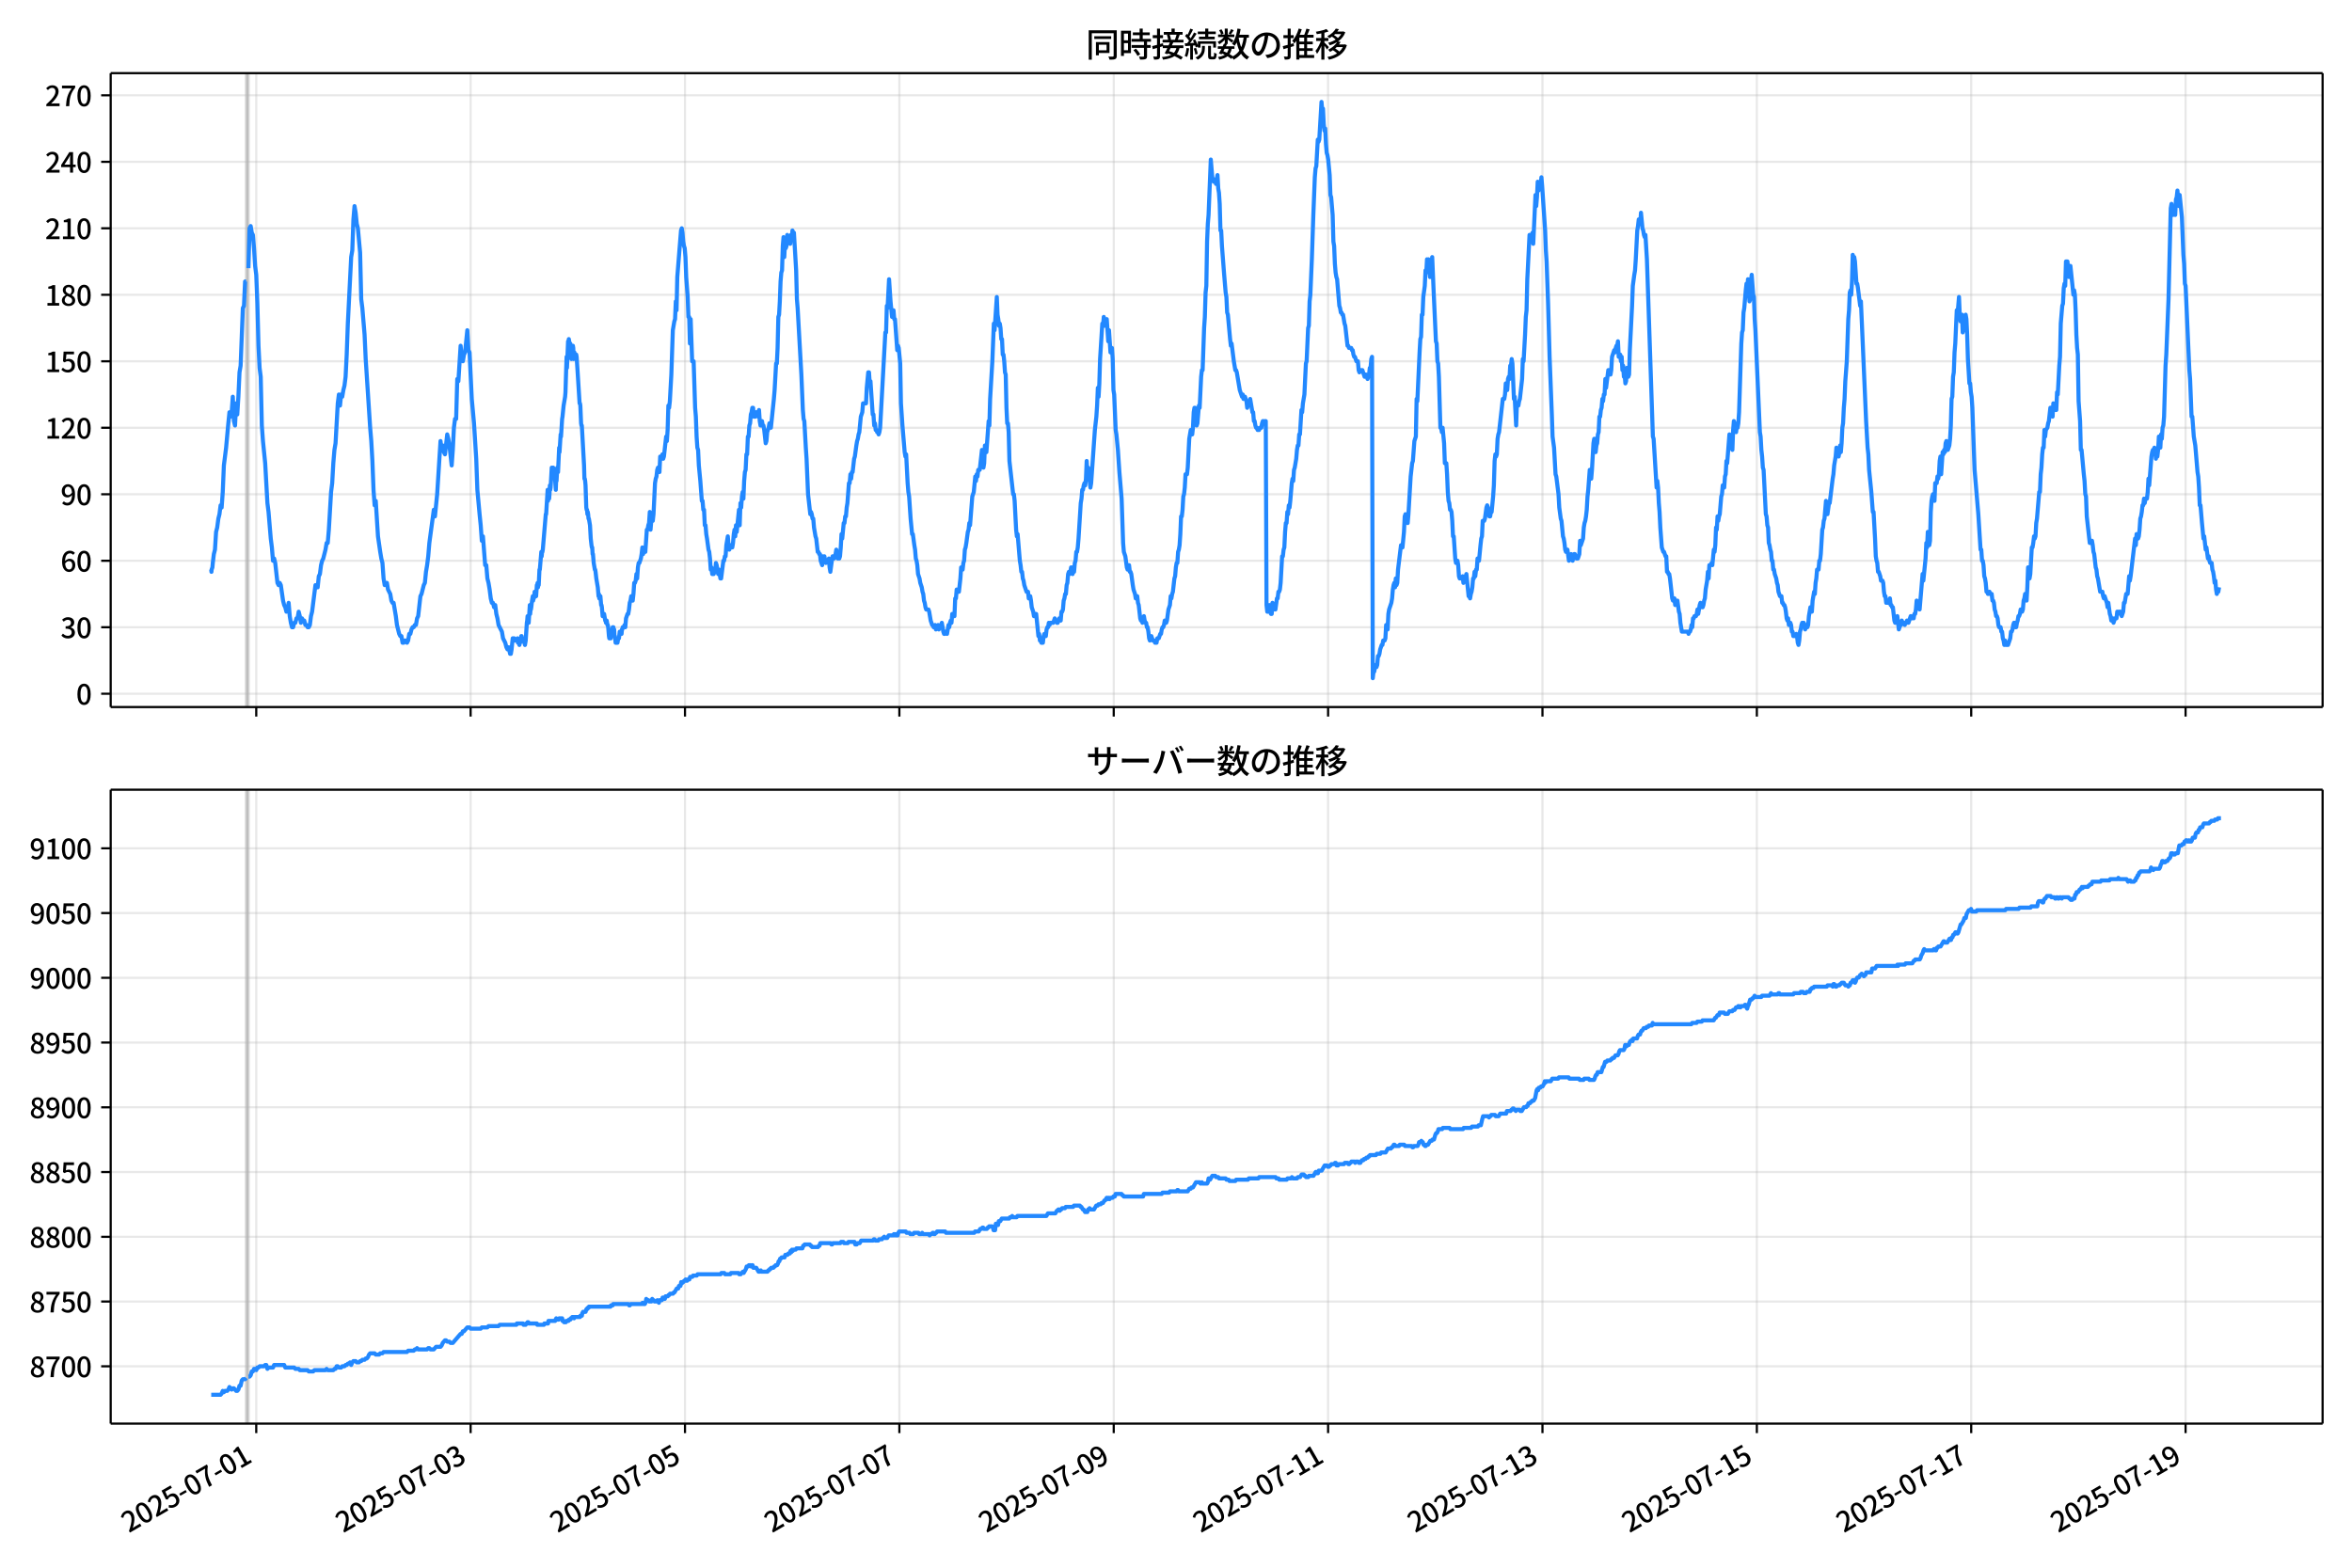 <!DOCTYPE svg  PUBLIC '-//W3C//DTD SVG 1.1//EN'  'http://www.w3.org/Graphics/SVG/1.1/DTD/svg11.dtd'>
<svg version="1.1" viewBox="0 0 864 576" xmlns="http://www.w3.org/2000/svg" xmlns:xlink="http://www.w3.org/1999/xlink">
 <defs>
  <style type="text/css">*{stroke-linejoin: round; stroke-linecap: butt}</style>
 </defs>
 <g id="aa">
  <g id="ab">
   <path d="m0 576h864v-576h-864z" fill="#fff"/>
  </g>
  <g id="ac">
   <g id="ad">
    <path d="m40.66 259.78h812.54v-232.9h-812.54z" fill="#fff"/>
   </g>
   <g id="ae">
    <path d="m90.441 259.78h.82v-232.9h-.82z" clip-path="url(#c)" fill="#808080" opacity=".3" stroke="#808080"/>
   </g>
   <g id="af">
    <g id="ag">
     <g id="ah">
      <path d="m94.132 259.78v-232.9" clip-path="url(#c)" fill="none" stroke="#b0b0b0" stroke-linecap="square" stroke-opacity=".3" stroke-width=".8"/>
     </g>
     <g id="ai">
      <defs>
       <path id="e" d="m0 0v3.5" stroke="#000" stroke-width=".8"/>
      </defs>
      <use x="94.132" y="259.778" stroke="#000000" stroke-width=".8" xlink:href="#e"/>
     </g>
    </g>
    <g id="aj">
     <g id="ak">
      <path d="m172.88 259.78v-232.9" clip-path="url(#c)" fill="none" stroke="#b0b0b0" stroke-linecap="square" stroke-opacity=".3" stroke-width=".8"/>
     </g>
     <g id="al">
      <use x="172.881" y="259.778" stroke="#000000" stroke-width=".8" xlink:href="#e"/>
     </g>
    </g>
    <g id="am">
     <g id="an">
      <path d="m251.63 259.78v-232.9" clip-path="url(#c)" fill="none" stroke="#b0b0b0" stroke-linecap="square" stroke-opacity=".3" stroke-width=".8"/>
     </g>
     <g id="ao">
      <use x="251.629" y="259.778" stroke="#000000" stroke-width=".8" xlink:href="#e"/>
     </g>
    </g>
    <g id="ap">
     <g id="aq">
      <path d="m330.38 259.78v-232.9" clip-path="url(#c)" fill="none" stroke="#b0b0b0" stroke-linecap="square" stroke-opacity=".3" stroke-width=".8"/>
     </g>
     <g id="ar">
      <use x="330.378" y="259.778" stroke="#000000" stroke-width=".8" xlink:href="#e"/>
     </g>
    </g>
    <g id="as">
     <g id="at">
      <path d="m409.13 259.78v-232.9" clip-path="url(#c)" fill="none" stroke="#b0b0b0" stroke-linecap="square" stroke-opacity=".3" stroke-width=".8"/>
     </g>
     <g id="au">
      <use x="409.126" y="259.778" stroke="#000000" stroke-width=".8" xlink:href="#e"/>
     </g>
    </g>
    <g id="av">
     <g id="aw">
      <path d="m487.87 259.78v-232.9" clip-path="url(#c)" fill="none" stroke="#b0b0b0" stroke-linecap="square" stroke-opacity=".3" stroke-width=".8"/>
     </g>
     <g id="ax">
      <use x="487.874" y="259.778" stroke="#000000" stroke-width=".8" xlink:href="#e"/>
     </g>
    </g>
    <g id="ay">
     <g id="az">
      <path d="m566.62 259.78v-232.9" clip-path="url(#c)" fill="none" stroke="#b0b0b0" stroke-linecap="square" stroke-opacity=".3" stroke-width=".8"/>
     </g>
     <g id="ba">
      <use x="566.623" y="259.778" stroke="#000000" stroke-width=".8" xlink:href="#e"/>
     </g>
    </g>
    <g id="bb">
     <g id="bc">
      <path d="m645.37 259.78v-232.9" clip-path="url(#c)" fill="none" stroke="#b0b0b0" stroke-linecap="square" stroke-opacity=".3" stroke-width=".8"/>
     </g>
     <g id="bd">
      <use x="645.371" y="259.778" stroke="#000000" stroke-width=".8" xlink:href="#e"/>
     </g>
    </g>
    <g id="be">
     <g id="bf">
      <path d="m724.12 259.78v-232.9" clip-path="url(#c)" fill="none" stroke="#b0b0b0" stroke-linecap="square" stroke-opacity=".3" stroke-width=".8"/>
     </g>
     <g id="bg">
      <use x="724.12" y="259.778" stroke="#000000" stroke-width=".8" xlink:href="#e"/>
     </g>
    </g>
    <g id="bh">
     <g id="bi">
      <path d="m802.87 259.78v-232.9" clip-path="url(#c)" fill="none" stroke="#b0b0b0" stroke-linecap="square" stroke-opacity=".3" stroke-width=".8"/>
     </g>
     <g id="bj">
      <use x="802.868" y="259.778" stroke="#000000" stroke-width=".8" xlink:href="#e"/>
     </g>
    </g>
   </g>
   <g id="bk">
    <g id="bl">
     <g id="bm">
      <path d="m40.66 254.89h812.54" clip-path="url(#c)" fill="none" stroke="#b0b0b0" stroke-linecap="square" stroke-opacity=".3" stroke-width=".8"/>
     </g>
     <g id="bn">
      <defs>
       <path id="g" d="m0 0h-3.5" stroke="#000" stroke-width=".8"/>
      </defs>
      <use x="40.66" y="254.892" stroke="#000000" stroke-width=".8" xlink:href="#g"/>
     </g>
     <g id="bo">
      <!-- 0 -->
      <g transform="translate(27.96 258.88) scale(.1 -.1)">
       <defs>
        <path id="a" transform="scale(.016)" d="m1830-90q-460 0-806 275-346 276-535 823-188 547-188 1366 0 820 188 1357 189 538 535 803 346 266 806 266 461 0 800-269 340-269 528-803 189-534 189-1354 0-819-189-1366-188-547-528-823-339-275-800-275zm0 589q237 0 422 185 186 186 288 599 103 413 103 1091 0 679-103 1082-102 403-288 582-185 180-422 180-236 0-422-180-186-179-292-582-105-403-105-1082 0-678 105-1091 106-413 292-599 186-185 422-185z"/>
       </defs>
       <use xlink:href="#a"/>
      </g>
     </g>
    </g>
    <g id="bp">
     <g id="bq">
      <path d="m40.66 230.46h812.54" clip-path="url(#c)" fill="none" stroke="#b0b0b0" stroke-linecap="square" stroke-opacity=".3" stroke-width=".8"/>
     </g>
     <g id="br">
      <use x="40.66" y="230.462" stroke="#000000" stroke-width=".8" xlink:href="#g"/>
     </g>
     <g id="bs">
      <!-- 30 -->
      <g transform="translate(22.26 234.45) scale(.1 -.1)">
       <defs>
        <path id="m" transform="scale(.016)" d="m1715-90q-371 0-656 90t-503 240q-217 150-377 323l359 474q211-205 479-359 269-153 634-153 269 0 467 92 199 93 311 266t112 423q0 256-125 451t-429 300q-304 106-835 106v551q467 0 732 105 266 106 384 291 119 186 119 423 0 307-192 489-192 183-531 183-269 0-503-119-233-118-438-316l-384 460q282 256 614 413 333 157 737 157 422 0 748-144 327-144 512-413 186-269 186-659 0-403-221-685-221-281-592-422v-26q269-70 490-227t349-400 128-557q0-422-215-726-214-304-573-468-358-163-787-163z"/>
       </defs>
       <use xlink:href="#m"/>
       <use transform="translate(57)" xlink:href="#a"/>
      </g>
     </g>
    </g>
    <g id="bt">
     <g id="bu">
      <path d="m40.66 206.03h812.54" clip-path="url(#c)" fill="none" stroke="#b0b0b0" stroke-linecap="square" stroke-opacity=".3" stroke-width=".8"/>
     </g>
     <g id="bv">
      <use x="40.66" y="206.032" stroke="#000000" stroke-width=".8" xlink:href="#g"/>
     </g>
     <g id="bw">
      <!-- 60 -->
      <g transform="translate(22.26 210.02) scale(.1 -.1)">
       <defs>
        <path id="w" transform="scale(.016)" d="m1971-90q-339 0-634 144-294 144-518 435-224 292-352 733-128 442-128 1044 0 678 147 1161 148 483 397 784 250 301 570 445t665 144q397 0 688-147 292-147 490-359l-403-448q-128 154-327 253-198 99-409 99-307 0-567-182-259-182-413-605-153-422-153-1145 0-608 115-1002t326-589q212-195 493-195 212 0 375 121 163 122 259 343t96 522q0 300-90 511-89 212-259 320-169 109-419 109-211 0-451-134t-458-461l-25 538q134 192 313 323t374 201q196 71 375 71 397 0 694-163 298-163 467-490 170-326 170-825 0-468-195-817-195-348-512-544-317-195-701-195z"/>
       </defs>
       <use xlink:href="#w"/>
       <use transform="translate(57)" xlink:href="#a"/>
      </g>
     </g>
    </g>
    <g id="bx">
     <g id="by">
      <path d="m40.66 181.6h812.54" clip-path="url(#c)" fill="none" stroke="#b0b0b0" stroke-linecap="square" stroke-opacity=".3" stroke-width=".8"/>
     </g>
     <g id="bz">
      <use x="40.66" y="181.602" stroke="#000000" stroke-width=".8" xlink:href="#g"/>
     </g>
     <g id="ca">
      <!-- 90 -->
      <g transform="translate(22.26 185.59) scale(.1 -.1)">
       <defs>
        <path id="l" transform="scale(.016)" d="m1562-90q-410 0-708 150-297 151-502 356l403 461q141-160 346-256t422-96q224 0 425 102 202 103 352 333 151 230 237 614 87 384 87 941 0 589-115 970t-323 563-496 182q-205 0-372-118-166-118-262-336t-96-525q0-301 86-512 87-211 259-323 173-112 417-112 224 0 460 141 237 141 448 461l32-544q-134-180-313-314t-371-208-384-74q-391 0-689 166-297 167-467 496-169 330-169 823 0 467 195 816t515 541 698 192q339 0 636-138 298-137 519-419 221-281 349-710t128-1018q0-691-141-1187t-391-807q-249-310-563-461-313-150-652-150z"/>
       </defs>
       <use xlink:href="#l"/>
       <use transform="translate(57)" xlink:href="#a"/>
      </g>
     </g>
    </g>
    <g id="cb">
     <g id="cc">
      <path d="m40.66 157.17h812.54" clip-path="url(#c)" fill="none" stroke="#b0b0b0" stroke-linecap="square" stroke-opacity=".3" stroke-width=".8"/>
     </g>
     <g id="cd">
      <use x="40.66" y="157.172" stroke="#000000" stroke-width=".8" xlink:href="#g"/>
     </g>
     <g id="ce">
      <!-- 120 -->
      <g transform="translate(16.56 161.16) scale(.1 -.1)">
       <defs>
        <path id="j" transform="scale(.016)" d="m544 0v608h1037v3277h-845v467q333 58 579 147 247 90 451 218h557v-4109h915v-608h-2694z"/>
        <path id="b" transform="scale(.016)" d="m282 0v429q697 621 1164 1136 468 515 701 956 234 442 234 826 0 256-87 451-86 196-262 301-176 106-445 106-275 0-506-151-230-150-422-368l-416 410q301 333 637 518 336 186 803 186 429 0 749-176t496-493 176-745q0-455-224-919t-615-935q-390-470-889-950 186 20 394 36t374 16h1184v-634h-3046z"/>
       </defs>
       <use xlink:href="#j"/>
       <use transform="translate(57)" xlink:href="#b"/>
       <use transform="translate(114)" xlink:href="#a"/>
      </g>
     </g>
    </g>
    <g id="cf">
     <g id="cg">
      <path d="m40.66 132.74h812.54" clip-path="url(#c)" fill="none" stroke="#b0b0b0" stroke-linecap="square" stroke-opacity=".3" stroke-width=".8"/>
     </g>
     <g id="ch">
      <use x="40.66" y="132.743" stroke="#000000" stroke-width=".8" xlink:href="#g"/>
     </g>
     <g id="ci">
      <!-- 150 -->
      <g transform="translate(16.56 136.73) scale(.1 -.1)">
       <defs>
        <path id="h" transform="scale(.016)" d="m1715-90q-365 0-653 90t-506 237q-217 147-383 307l352 480q134-134 294-246t361-183q202-70 452-70 262 0 473 118 212 119 333 346 122 227 122 541 0 460-247 716-246 256-649 256-224 0-384-64t-365-198l-365 237 141 2240h2387v-627h-1747l-109-1204q154 77 307 118 154 42 340 42 397 0 723-160t518-490q192-329 192-847 0-519-224-887t-586-560q-361-192-777-192z"/>
       </defs>
       <use xlink:href="#j"/>
       <use transform="translate(57)" xlink:href="#h"/>
       <use transform="translate(114)" xlink:href="#a"/>
      </g>
     </g>
    </g>
    <g id="cj">
     <g id="ck">
      <path d="m40.66 108.31h812.54" clip-path="url(#c)" fill="none" stroke="#b0b0b0" stroke-linecap="square" stroke-opacity=".3" stroke-width=".8"/>
     </g>
     <g id="cl">
      <use x="40.66" y="108.313" stroke="#000000" stroke-width=".8" xlink:href="#g"/>
     </g>
     <g id="cm">
      <!-- 180 -->
      <g transform="translate(16.56 112.3) scale(.1 -.1)">
       <defs>
        <path id="k" transform="scale(.016)" d="m1830-90q-441 0-787 163-345 164-547 448-202 285-202 650 0 314 122 557t314 419 403 291v32q-256 186-442 458-185 272-185 643 0 365 176 640t480 425q304 151 694 151 410 0 704-160t457-439q164-278 164-649 0-237-96-448t-234-381q-137-169-291-278v-32q218-115 397-285 179-169 288-406t109-557q0-346-189-628-189-281-532-448-342-166-803-166zm314 2708q205 198 310 419 106 221 106 464 0 211-83 384t-247 272q-163 99-393 99-288 0-480-183-192-182-192-502 0-256 134-429 135-172 359-294t486-230zm-294-2170q236 0 418 89 183 90 285 253 103 164 103 388 0 211-90 367-89 157-246 272-157 116-368 215t-454 195q-244-173-398-426-153-252-153-553 0-237 118-416 119-179 324-282 205-102 461-102z"/>
       </defs>
       <use xlink:href="#j"/>
       <use transform="translate(57)" xlink:href="#k"/>
       <use transform="translate(114)" xlink:href="#a"/>
      </g>
     </g>
    </g>
    <g id="cn">
     <g id="co">
      <path d="m40.66 83.883h812.54" clip-path="url(#c)" fill="none" stroke="#b0b0b0" stroke-linecap="square" stroke-opacity=".3" stroke-width=".8"/>
     </g>
     <g id="cp">
      <use x="40.66" y="83.883" stroke="#000000" stroke-width=".8" xlink:href="#g"/>
     </g>
     <g id="cq">
      <!-- 210 -->
      <g transform="translate(16.56 87.868) scale(.1 -.1)">
       <use xlink:href="#b"/>
       <use transform="translate(57)" xlink:href="#j"/>
       <use transform="translate(114)" xlink:href="#a"/>
      </g>
     </g>
    </g>
    <g id="cr">
     <g id="cs">
      <path d="m40.66 59.453h812.54" clip-path="url(#c)" fill="none" stroke="#b0b0b0" stroke-linecap="square" stroke-opacity=".3" stroke-width=".8"/>
     </g>
     <g id="ct">
      <use x="40.66" y="59.453" stroke="#000000" stroke-width=".8" xlink:href="#g"/>
     </g>
     <g id="cu">
      <!-- 240 -->
      <g transform="translate(16.56 63.438) scale(.1 -.1)">
       <defs>
        <path id="x" transform="scale(.016)" d="m2170 0v3072q0 192 12 457 13 266 20 458h-26q-90-179-183-365-92-185-195-364l-921-1415h2579v-576h-3328v493l1875 2957h858v-4717h-691z"/>
       </defs>
       <use xlink:href="#b"/>
       <use transform="translate(57)" xlink:href="#x"/>
       <use transform="translate(114)" xlink:href="#a"/>
      </g>
     </g>
    </g>
    <g id="cv">
     <g id="cw">
      <path d="m40.66 35.023h812.54" clip-path="url(#c)" fill="none" stroke="#b0b0b0" stroke-linecap="square" stroke-opacity=".3" stroke-width=".8"/>
     </g>
     <g id="cx">
      <use x="40.66" y="35.023" stroke="#000000" stroke-width=".8" xlink:href="#g"/>
     </g>
     <g id="cy">
      <!-- 270 -->
      <g transform="translate(16.56 39.008) scale(.1 -.1)">
       <defs>
        <path id="i" transform="scale(.016)" d="m1235 0q32 646 109 1187t224 1024 384 941 576 938h-2208v627h3027v-455q-409-512-665-989-256-476-397-969t-205-1053-90-1251h-755z"/>
       </defs>
       <use xlink:href="#b"/>
       <use transform="translate(57)" xlink:href="#i"/>
       <use transform="translate(114)" xlink:href="#a"/>
      </g>
     </g>
    </g>
   </g>
   <g id="cz">
    <path d="m77.594 209.29.078.814.069-.814.284-.814.145-1.629.387-3.257.409-1.629.412-6.515.409-1.629.425-3.257.408-1.629.411-3.257.386.814.41-5.7.41-9.772.82-6.515.82-8.958.41-4.072.41 1.629.41-1.629.41-5.7.41 8.958.41 1.629.41-8.143.41 4.072.41-6.515.41-8.958.41-2.443.82-21.173.41-.814.41-8.958h.41m.82-4.886.41-14.658.41-.814.41 2.443.41.814.41 4.886.41 6.515.41 3.257.41 10.586.41 15.472.41 8.143.41 3.257.41 17.915.41 5.7.82 8.143.82 14.658.41 3.257.82 9.772.41 3.257.41 4.886.41-.814.41 1.629.82 7.329.41.814.41-.814.41.814.82 5.7.41 1.629.41.814.41 1.629.41-.814.41-2.443.41 4.886.41 2.443.41 1.629h.41l.41-1.629h.41l.41-1.629h.41l.41-2.443.41 1.629.41 2.443.41-1.629.41.814h.41l.41 1.629h.41l.41.814h.41l.41-.814.41-3.257.41-1.629 1.23-9.772.41.814h.41l.41-4.072.41-.814.41-3.257.41-1.629.41-.814.82-3.257.41-2.443h.41l.41-4.886.82-13.844.41-3.257.41-7.329.41-4.886.41-2.443.82-14.658.41-3.257.41 4.072.41-4.072.41.814.41-2.443.41-1.629.41-3.257.41-8.143.41-11.401 1.23-24.43.41-2.443.41-11.401.41-4.886.41 2.443.41 4.072.41 1.629.82 8.958.41 17.101.41 3.257.82 9.772.41 8.958 1.641 25.244.41 4.886.41 7.329.41 10.586.41 5.7.41-1.629.82 13.029.82 5.7.41 2.443.41 1.629.41 5.7.41 2.443.41-.814h.41l.41 2.443.82 1.629.41 2.443.41.814h.41l.82 4.886.41 3.257.82 3.257.41.814h.41l.41 2.443h.41l.41-.814h.41l.41.814.41-.814.41-2.443h.41l.41-1.629.41-.814h.41l.41-.814h.41l.41-2.443.41-.814.82-7.329.41-.814.82-3.257.41-.814.41-4.072.41-2.443.41-3.257.41-4.886 1.641-12.215.41 2.443.82-8.143 1.23-19.544.41 3.257.41-1.629.41 2.443.41.814.82-7.329.41 1.629.41 2.443.82 7.329.41-5.7.41-8.143.41-3.257h.41l.41-14.658.41.814.82-13.029.41 4.072.41 1.629.41-2.443.41-.814.82-8.143.41 7.329.41.814.82 17.101.82 8.958.82 13.029.41 11.401.82 8.958.41 4.072.41 5.7.41-1.629.82 10.586h.41l.41 4.886.41 1.629.41 2.443.41 3.257.41 1.629h.41l.41 1.629.41-.814.41 3.257.41 1.629.41 2.443 1.23 2.443.41 2.443.82 1.629.41 1.629.41.814.41-.814.547 2.443h.273l.273-1.629.41-4.072h.273l.137.814.137-.814.137.814h.957l.137-.814.137 1.629h.137l.137-.814.273 1.629.137-.814h.137l.137-1.629.137.814.137-1.629h.137l.273 1.629h.547l.137.814h.137l.137.814.273-1.629.41-6.515.137-.814.137-1.629h.273l.137 2.443.41-6.515.137 3.257.137-1.629h.137l.137-.814.273-2.443.273-1.629.137 1.629.137-.814h.137l.137-.814.137-1.629h.273l.137 1.629h.137l.273-4.072h.137l.137-.814.137 1.629.137-1.629.137.814.273-5.7h.137l.547-6.515.137 1.629.137-1.629h.137l.137-.814 1.094-13.029h.137l.547-8.958.137 4.072.137-2.443h.137l.137 1.629.137-1.629.137-3.257.137 1.629.137-.814.41-7.329.273 1.629.137-1.629h.137l.137.814.137 2.443h.137l.137.814h.137l.273 4.072.137-4.072.137.814.273-4.886.273 1.629.41-8.958.137 1.629.41-6.515.137.814.41-6.515.137-.814.41-4.072.547-3.257.137-1.629.273-8.958.137-4.072.137 4.072.41-9.772.137.814.137-1.629.41 2.443.137-.814.41 5.7.137-4.886.273 2.443.137-2.443.137.814.137 4.072.273-2.443.137.814h.547l.137.814.273 4.072.82 13.029h.137l.137.814.273 6.515.137.814h.137l.82 14.658.137 4.886h.137l.137.814.137 1.629.273 8.143.137.814h.137l.137 1.629.137-.814.137.814.137 1.629h.137l.41 2.443.273 4.886.273 2.443.137.814h.137l.137 2.443h.137l.273 3.257.41 2.443h.137l.137.814.273 2.443.547 3.257.273 3.257.137-.814.137 1.629.137-.814h.273l.273 3.257h.137l.137.814.273 3.257h.273l.137-.814h.137l.41 2.443h.137l.137.814.137-.814h.137l.273 1.629h.137l.137.814.273 3.257.137.814h.273l.137-.814.137.814.273-2.443h.137l.273-1.629.137.814.137-.814.137.814h.137l.137 2.443h.137l.273 2.443h.684l.273-1.629h.273l.273-2.443h.273l.137.814h.273l.137-1.629h.137l.137-.814h.41l.273-.814.273.814.273-3.257.547-1.629h.273l.273-1.629.273-2.443.273-.814.273-1.629.547 1.629.273-2.443.273-4.072h.273l.273-.814.273-2.443.273 1.629.273-4.072.273-1.629h.273l.547-1.629.273-1.629.273-2.443.273 2.443.273-1.629.273.814h.273l.547-8.143h.273l.273-1.629.273-.814.273-4.072.273 6.515.273-3.257h.547l.273-2.443.547-11.401.273-1.629.273-.814.273-2.443.273-.814.547 1.629.273-5.7.273.814h.273l.273-1.629.273 1.629.273-.814.82-7.329.273 1.629.273-4.072.273-8.958.273.814.273-2.443.547-9.772.547-16.287.547-3.257.273-.814.273-6.515.273 3.257.273-12.215 1.367-17.101.273-.814.273 1.629.273 3.257.273 1.629.273.814.273 3.257.273 7.329.547 7.329.273 7.329h.273l.273 9.772.273-8.958.547 15.472h.547l.547 17.101.273 3.257.273 7.329.273 4.072.273.814.273 5.7.547 5.7.547 7.329h.273l.273 3.257h.273l.273 5.7h.273l.273 3.257.273 1.629.547 4.072.273.814.273 2.443.273 4.072.273-.814.273 2.443h.547l.273-.814h.273l.273-3.257.273.814.547 3.257.273-1.629.547 3.257h.273l.82-6.515h.273l.273-1.629h.273l.273-4.072.547-3.257.273 3.257.273 1.629.547-1.629h.273l.273.814.273-1.629.273-3.257.273-1.629.273 2.443.273-4.072.273 2.443.82-8.143.273 5.7.273-8.143.273 1.629.273-4.072.273-1.629.273 2.443.273-6.515.273-3.257.273-.814.273-5.7h.273l.273-6.515h.273l.273-4.072.273-.814.273-3.257.273-.814.273-1.629h.273l.273 3.257.273-1.629.273 1.629.273-1.629h.547l.273 1.629.273-2.443.273 4.072.273 1.629h.273l.273-1.629.273 1.629h.273l.273 1.629.547 4.886.273-.814.273-3.257.547-1.629.273-1.629.547 1.629 1.094-10.586.273-3.257.547-9.772h.273l.273-5.7.273-11.401.273-.814.273-4.886.273-7.329.273-3.257.273-.814.273-8.958.273-3.257.273 7.329.273-5.7.273 2.443.273-.814.273-4.072.273 2.443.547-1.629.273 2.443.273-3.257.273 1.629.273-3.257.273.814h.273l.82 13.844.273 10.586.273 3.257 1.367 24.43.547 13.029.273 3.257.273.814.547 9.772.273 4.072.547 13.029.82 7.329.273-.814.273.814.273 1.629h.273l.273 3.257.547 3.257.273.814.547 4.886h.273l.273.814h.273l.273 2.443.547 1.629.273-3.257.273.814.273-.814.273 1.629.273.814.273-.814h.547l.273-.814.273 3.257.273 1.629.547-4.072.273-1.629h.273l.273.814.547-1.629.273-1.629.547 3.257.273-1.629.273 1.629.273-.814.273-3.257.273-4.886.273 1.629.547-5.7h.273l.273-2.443h.273l.273-3.257.273-1.629.547-7.329h.273l.273-3.257.273 1.629.273-2.443h.273l.547-4.886.273-.814.547-4.072.273-1.629.273-.814.273-1.629.273-.814.547-5.7.547-1.629.273-3.257h1.094l.273-5.7.547-5.7h.273l.273 4.072.273-.814.82 12.215h.273l.273 4.072.273-.814.273 2.443h.273l.273.814h.273l.273.814.273-.814.273-1.629 1.914-35.016h.273l.273-9.772.273.814.547-10.586.547 8.143.547 5.7.273-.814.273-1.629.273 3.257h.273l.82 11.401.273-1.629.273.814.547 5.7.273 14.658.547 8.143.82 9.772.273 1.629.273-.814.547 10.586.273 3.257.273 1.629.547 8.143.547 5.7h.273l.547 4.072.273 1.629.273 3.257.273.814.273 1.629.273 3.257.547 1.629.273 1.629.547 1.629.273 1.629.273.814.273 2.443.273.814.273 1.629.273.814h.82l.273.814.547 3.257.547 1.629h.273l.273.814h.273l.273-.814.273 1.629.273-.814h.273l.273-.814.273 1.629.547-1.629.273.814.273-1.629.547 3.257.273.814h.273l.273-.814h.273l.273.814.547-3.257.273.814.273-1.629.273-.814.273.814.273-3.257.273.814h.547l.273-6.515h.273l.273-3.257.273.814h.547l.547-4.886.273-4.072h.273l.273.814.273-2.443.273-.814.273-4.072.273-.814.273-1.629.547-4.072.273-.814.273-2.443.273.814.82-10.586.547-1.629.547-5.7.273 1.629.273-2.443.273.814.273-2.443h.547l.82-7.329.273 2.443.273 4.072.273-1.629.273-6.515.273 2.443h.273l.82-11.401.273 1.629.273-9.772.82-13.844.547-13.844.273 2.443.82-12.215.273 6.515.273 1.629.273 2.443.273-.814.273 1.629.273 4.072h.273l.273 5.7h.273l.273 2.443.273 4.072.273.814.273 12.215.273 5.7h.273l.273 3.257.273 10.586 1.367 12.215h.273l.273 2.443.547 10.586.273 2.443.273-.814.82 9.772.273 1.629.273 2.443h.273l.273 2.443.273.814.273 1.629.82 2.443h.547l.273 2.443.273-.814h.273l.273 1.629.273 2.443.547 1.629.273 1.629h.273l.273-.814h.273l.82 8.143.273-.814.273 2.443h.273l.273.814h.547l.273-2.443.273-.814.273.814h.273l.273-2.443.273-.814h.273l.273-1.629.273.814.273-.814h1.094l.547-1.629.273.814h.273l.273.814h.273l.547-1.629h.273l.273.814.273-3.257h.273l.273-.814.273-3.257.273-.814.273-1.629h.273l.273-3.257.273-.814.273-3.257.273-.814.273.814.273-.814.273-1.629h.273l.273 2.443.273-1.629.273.814.273-3.257.273-.814.273-3.257h.273l.273-1.629.273-3.257.82-13.029.273-1.629.273-3.257h.273l.273-1.629.273-.814.273.814.273-2.443.273-6.515.273 4.886.273-2.443.273 1.629.547 5.7.273-1.629 1.367-19.544.547-4.886.273-4.072.273-6.515.273 3.257.273-4.886.273-8.958.82-13.029.273.814.273-3.257.273 3.257.273-2.443.273.814.273-.814.547 8.143.273-4.072.547 8.143.273-1.629h.273l.273 4.072.273 11.401.273 1.629.547 13.029.273 1.629.547 5.7.547 8.143.82 9.772.547 16.287.273 3.257.547 1.629.547 4.072.273.814h.273l.273-1.629.273 2.443h.273l.273.814.547 4.072.273 1.629.547 1.629.273 1.629h.273l.273-.814.273 2.443.273.814.547 4.886.273.814.273-.814.273 1.629.273-1.629.273-.814.273 1.629.273.814h.273l.273 1.629h.273l.273 1.629.273 2.443.273.814.547-1.629.547 1.629h.547l.273.814h.547l.273-1.629h.547l.547-1.629h.273l.273-1.629.273-.814h.273l.273-.814.273-1.629h.273l.273.814.273-.814.547-4.072.547-1.629.273-3.257.273.814.273-1.629.273-.814.547-4.886.273-.814.273-3.257.273-1.629h.273l.273-4.072.273-.814.273-1.629.273-4.072.273-6.515h.273l.273-2.443.273-4.886.273-.814.273-2.443.273-4.886h.547l.273-2.443.547-10.586.547-3.257h.273l.273 1.629.273-2.443.273-5.7.273-1.629h.273l.547 6.515.273-.814.547-6.515.273.814.547-11.401.273-2.443h.273l.547-15.472.273-4.072.273-8.958.273-2.443.273-16.287.273-6.515.273-3.257.82-20.358.547 6.515.547 1.629.273-.814h.273l.273 1.629.547-3.257.273 4.886.273 1.629.273 4.072.273 9.772h.273l.273 5.7.82 10.586.547 6.515.273 1.629.273 5.7.273.814.82 8.958.273 2.443.273-.814.82 6.515.547 3.257h.273l.273.814 1.094 6.515.82 2.443.273-.814.273 1.629.273-.814h.273l.547 1.629.273 2.443.273-1.629.273.814.273-.814.273-1.629.82 4.886h.273l.273 3.257h.273l.273 1.629.273.814h.273l.273.814h.547l.273-.814h.547l.273-1.629.273-.814h.273l.273.814.273-.814h.273l.273 67.589.273 2.443h.273l.273-1.629.273-.814.273 2.443.273.814h.273l.273-4.072.273.814.273 1.629.273-.814.273.814.547-4.072h.273l.273-2.443h.273l.273-.814.273-2.443.547-9.772h.273l.273-2.443.273-.814.273-5.7.273-3.257h.273l.273-4.072.273.814.273-3.257.273.814.273-2.443.547-6.515.273-1.629.273.814.273-4.072.273-.814.547-3.257.273-3.257.273-1.629h.273l.273-4.072h.273l.547-8.958.273.814.273-3.257.547-3.257.547-11.401.273-.814.547-12.215.273-.814.273-8.958.273-2.443.547-13.029.547-16.287.547-13.844.273-3.257.273-.814.547-9.772.273.814.273-.814.82-13.844.273 3.257.273-.814.273 5.7.273 2.443.273-.814.273 5.7.273 3.257.273.814.273 1.629.547 5.7.273 7.329.273.814.547 6.515.273 9.772.273 1.629.273 6.515.273 3.257.273 1.629.273.814.82 9.772.273.814.273 1.629h.273l.273.814h.273l.547 3.257.273.814.82 7.329h.273l.273.814h.82l.273.814h.273l.273 1.629.273.814h.273l.547 1.629h.547l.273 3.257.273.814.273-.814h.82l.82 2.443.273-.814h.273l.547 1.629.547-1.629.273-2.443h.273l.273-3.257.273-.814.273 118.08.273-2.443h.273l.273-1.629.273-.814.273.814.273-.814.273-3.257h.273l.273-.814.273-1.629.547-1.629h.273l.273-1.629h.547l.273-.814.273-4.886h.273l.273 1.629.273-5.7.273-1.629.82-2.443.273-1.629.273-3.257.273-1.629.273-.814.273 1.629.273-3.257.273 2.443.273-.814.273-4.886 1.094-8.958h.273l.273.814.547-5.7.273-5.7.273-.814.273 2.443.273-.814.273 1.629.273-3.257.82-13.844.547-4.886.273-.814.547-7.329.547-1.629.273-13.844.273.814.82-17.915.273-4.886.273-.814.273-8.143h.273l.273-6.515.547-4.072.273-5.7.273.814.273-4.886.273.814.273-.814.547 6.515.273-4.072h.273l.273-3.257.547 13.029.82 17.915.273.814.273 6.515.273.814.273 4.886.547 18.73h.273l.273 1.629.273-1.629.547 5.7.273 7.329h.547l.273 4.072.273 6.515.273 3.257.273.814.273 2.443h.273l.273.814.273 3.257.273 5.7h.273l.547 8.143.273 1.629h.273l.273-.814.273 1.629.273 4.072.273.814h.82l.273-.814.273 2.443.273-.814h.273l.273-1.629.273-.814.82 8.143h.273l.273.814.273-1.629.273-.814.273-1.629.273-3.257h.273l.273-2.443.273 1.629.273-2.443h.273l.273-4.072.273.814h.273l.547-5.7.273-2.443.273-.814.273-5.7h.547l.273-.814.547-4.072.273-.814.273.814.273 2.443.273.814h.273l.273-1.629h.273l.547-5.7.273-4.072.273-8.958.273-2.443.273.814.273-.814.273-5.7.273-1.629.273-.814 1.367-12.215h.547l.273-1.629.273-4.072.273 1.629.273.814.273-4.072.273-.814.273.814.273-4.886h.273l.273-2.443.273 1.629.547 13.029.273-.814.547 10.586.273-8.143.273.814h.273l.273-1.629.273-.814.82-7.329.273-7.329.273.814.547-9.772.273-6.515.273-2.443.273-11.401.82-16.287h.273l.273 1.629.273-.814.273-1.629.273 4.072.82-17.915.273 4.072.273-3.257.273-5.7.273 3.257.82-2.443.273-2.443.273 3.257 1.094 16.287.273 7.329.273 4.072.547 15.472.547 19.544.82 21.173.273 8.143.547 4.072.547 9.772.273.814.82 6.515.273 4.886.547 4.072.273.814.547 5.7.273.814.273 1.629.273 2.443.273.814h.273l.273-.814.547 4.072.82-2.443.273 1.629.273.814.273-1.629.273-.814h.273l.547 1.629h.547l.547-1.629.273-4.886.273 1.629.82-2.443.273-4.072.273-1.629.273-.814.273-1.629.273-2.443.273-4.886.273-2.443.547-7.329.273 2.443.273.814.273-3.257.547-9.772.273-1.629h.273l.273 4.886.273-2.443.273-.814.273-3.257.273-.814.273-5.7h.273l.273-2.443.273-.814.273-3.257.273.814.273-2.443h.273l.273-5.7.273 3.257.82-6.515h.273l.273 1.629h.273l.273-1.629.273-4.886.82-2.443.273.814.273-1.629.273-.814h.273l.273-1.629.273 5.7.273-.814h.273l.273 2.443.273-1.629.273 4.886.273-1.629.273 4.072.273-.814.273 3.257.273-.814.273-4.886.273 3.257h.273l.273-.814.273-8.958.82-16.287.273-7.329.547-4.072.273-1.629.273-4.072.547-10.586.273-1.629.273-2.443h.273l.273 1.629.273-4.072.547 5.7.273.814.273 1.629.273.814.273-.814.547 8.958 2.188 65.146.273.814 1.094 17.915.273-2.443.273 2.443.273 5.7.273 3.257.273 5.7.547 7.329.547 1.629h.273l.547 1.629h.273l.273 5.7h.273l.273.814h.273l.273 1.629.82 7.329.273.814.273-.814h.273l.273 2.443.273-.814h.273l.273-.814.547 4.072.273.814.273 3.257.547 3.257h2.188l.273.814.273-.814h.273l.273-.814.273-1.629.273.814.273-3.257h.273l.273-.814h.547l.273-.814.273-1.629.273 1.629.547-3.257.273-.814.547 1.629h.273l.273-.814.273-1.629.273-.814.273-3.257.547-3.257.273-3.257.273 2.443.273-4.886h.547l.273-.814.273.814.547-5.7.273.814.273-2.443.273-6.515.273.814.273-4.886.273 1.629.273-1.629.273-.814.547-6.515.273-.814.273-3.257.273.814h.273l.273-4.072.273-.814.273-4.886.273.814.82-10.586.273 4.886.273-1.629.273.814.273 1.629.273-7.329.273-3.257.273.814.273 2.443.273.814.273-2.443.273.814.273-1.629.273-4.072.82-25.244.273-4.072.273-.814.273-6.515.273-1.629.547-6.515.273-2.443.273 3.257.273-4.886.547 8.143.273-.814.273-6.515.273-2.443.547 7.329.273.814.273 8.143.273 4.072 1.641 37.459.273 1.629.273 4.886.273 2.443.273 4.072.273.814.82 16.287.273.814.273 3.257.273.814.273 5.7.273.814.273 1.629.273.814.273 3.257h.273l.273 3.257h.273l.273 1.629.547 1.629.273 1.629.273.814.273 2.443.547 1.629h.547l.273 2.443h.273l.273.814h.273l.273.814.273 1.629.273 2.443.273.814.273-.814.273 2.443.273-.814h.273l.273.814.273 2.443h.273l.273 1.629h.82l.273-.814.273.814.273 2.443.273.814.273-1.629.273-3.257.273-.814.273-1.629.273-.814.273.814.273-.814.273.814.273 1.629.273-1.629h.273l.273.814.273-.814.273-3.257.547-3.257.273 1.629h.273l.273-4.072.547-3.257.273.814.273-4.072.273-1.629.273-3.257h.547l.273-3.257h.273l.273-2.443.547-8.958.273-.814.273-2.443.273-.814.547-6.515.273 3.257.273 1.629.547-4.072h.273l1.094-8.958.273-1.629.273-3.257.547-3.257.273-3.257.273.814.273 1.629.273.814.273-1.629.273-2.443.273 2.443.273-3.257.273-5.7.273-1.629.273-5.7.273-3.257.273-6.515.547-7.329.547-15.472.273-3.257.273-6.515.273-.814.273 1.629.273-4.886.273-9.772.273 2.443.273-1.629.273 1.629.547 8.143h.273l.273 1.629.82 6.515.273-1.629 1.914 43.974.547 9.772.273 2.443.273 5.7.82 8.143.547 7.329h.273l.547 9.772.273 6.515.273 1.629.273.814.273 3.257h.273l.547 1.629.273 1.629h.547l.273.814.273 3.257.273 1.629h.273l.273 2.443.273-.814.273.814h.547l.273-1.629.273 2.443h.273l.273.814h.273l.547 4.886.273.814h.273l.273-1.629.273-.814.547 4.886.547-1.629h.273l.273-1.629.273.814h.547l.273.814.273-.814h.273l.273-.814.273.814h.273l.82-2.443.273.814h.273l.273-.814.273.814.273-1.629h.273l.273-1.629.273-3.257 1.094 3.257 1.094-13.029.273 2.443.82-8.143.273-5.7.273 1.629.273-5.7.273 1.629.273 3.257.273-1.629.273-10.586.273-4.072.273-1.629.273-.814h.273l.273 2.443.273-6.515h.547l.273-2.443.273.814.273-1.629.273-4.886.273-1.629.273 6.515.547-8.143.273.814.273-1.629.273.814.273-3.257.273-.814.273 3.257h.273l.547-1.629.273-2.443.273-4.886.273-9.772.273-.814.273-7.329.273-1.629.273-7.329.273-3.257.547-12.215.273 1.629.547-6.515.273 6.515.273 2.443h.273l.273-2.443.273 6.515.273-1.629.273.814.547-5.7.273 1.629.273 5.7.273 8.958.547 8.958h.273l.273 3.257.273 1.629.273 4.072.547 15.472.273 7.329 1.367 16.287.82 13.029h.273l.273 4.072h.273l.273 1.629.273 4.072.273.814.273 1.629.273 3.257h.273l.273.814h.273l.273-.814.273.814h.547l.273 2.443h.273l.273.814.273 2.443.273.814.273 1.629h.273l.273.814.273 2.443.273.814h.547l.273 1.629h.273l.273 2.443.273.814.273 1.629.273-1.629.273 1.629h.82l.82-2.443.273-2.443h.273l.273-.814.273-1.629.273-.814h.273l.273 1.629h.273l.273-1.629.273-.814.273-1.629h.273l.273-.814.273-1.629h.273l.273.814.273-.814.273-3.257.273-.814.273-1.629h.273l.273 2.443.273-4.886.273-7.329.273.814.273 3.257.273-1.629.547-9.772h.273l.273-1.629.273-2.443.273.814.273-.814.273-4.886.273-1.629.82-9.772h.273l.273-6.515.273-2.443.273-4.886.273-2.443h.273l.273-6.515.273 2.443.273-2.443.547-.814.273-1.629.273-.814.547-4.886h.273l.547 3.257.273-4.886.273.814h.273l.273 1.629h.273l.273-6.515.273.814.547-10.586.273-3.257.273-12.215.547-6.515.273-.814.273-5.7.273-1.629.273.814.273-8.958h.547l.547 5.7h.273l.273-4.072 1.094 10.586.273-1.629.273 1.629.273 5.7.273 8.958.273 4.886.273 2.443.273 17.101.547 7.329.273 10.586h.273l.82 8.958.273 2.443.273 4.886.273.814.273 7.329 1.094 9.772h.547l.273-.814.273 1.629.273 2.443.273.814.547 4.886.273.814.273 2.443.273.814.82 4.886h.82l.273 1.629.273.814.273-.814.82 2.443.273 1.629.273-1.629.547 4.072.273.814.273 1.629.273-.814h.273l.273 1.629.547-1.629h.547l.273-2.443.273.814.273-.814h.547l.547 1.629.547-1.629.273-3.257h.273l.547-3.257h.547l.547-6.515.273 1.629.273-1.629 1.641-13.844.273 2.443.273-4.072.547 1.629.273-.814.273-2.443.273-4.072.273-.814.273-1.629.273-2.443h.273l.273-2.443.273 1.629.273-1.629h.547l.273-2.443.273-4.886.273 2.443.82-10.586.273-1.629.273-.814.273 1.629.273-2.443.273.814.273 3.257.273-2.443.273 1.629.273-2.443.273-4.886.273.814.273 3.257.273-4.886.273 1.629.273-4.072.273-.814.273-3.257.547-18.73.273-4.072.82-20.358.82-33.387.273-1.629.547 4.072.273-1.629h.273l.273 1.629.273-5.7.273-.814.273-2.443.547 5.7.273-4.072.82 8.143.547 13.844.273 3.257.273 7.329.273.814 1.367 30.944.273 3.257.547 13.844h.273l.547 7.329.547 3.257.82 9.772.273 1.629.273 4.072.273 6.515h.273l.547 6.515.547 5.7.273-.814.547 4.886.273-.814.547 4.072.273-.814.273 1.629.273.814h.547l.273 2.443.273.814.273 1.629.273 2.443.273-.814.273 3.257.273 1.629.273-1.629.273.814.273-1.629v0" clip-path="url(#c)" fill="none" stroke="#28f" stroke-linecap="square" stroke-width="1.5"/>
   </g>
   <g id="da">
    <path d="m40.66 259.78v-232.9" fill="none" stroke="#000" stroke-linecap="square" stroke-width=".8"/>
   </g>
   <g id="db">
    <path d="m853.2 259.78v-232.9" fill="none" stroke="#000" stroke-linecap="square" stroke-width=".8"/>
   </g>
   <g id="dc">
    <path d="m40.66 259.78h812.54" fill="none" stroke="#000" stroke-linecap="square" stroke-width=".8"/>
   </g>
   <g id="dd">
    <path d="m40.66 26.88h812.54" fill="none" stroke="#000" stroke-linecap="square" stroke-width=".8"/>
   </g>
   <g id="de">
    <!-- 同時接続数の推移 -->
    <g transform="translate(398.93 20.88) scale(.12 -.12)">
     <defs>
      <path id="v" transform="scale(.016)" d="m1587 3936h3232v-518h-3232v518zm320-1114h557v-2534h-557v2534zm301 0h2291v-2086h-2291v512h1734v1069h-1734v505zm-1683 2260h5113v-570h-4524v-5056h-589v5626zm4768 0h595v-4896q0-250-67-397t-227-218q-160-77-426-96t-675-19q-13 83-45 192t-77 218q-45 108-89 185 281-13 527-13 247 0 330 0 83 7 118 42 36 35 36 112v4890z"/>
      <path id="t" transform="scale(.016)" d="m2714 4672h3238v-525h-3238v525zm-244-1235h3712v-538h-3712v538zm20-1184h3635v-531h-3635v531zm1523 3155h595v-2310h-595v2310zm832-2451h589v-2823q0-230-61-364-61-135-227-199-167-70-423-86t-633-16q-20 121-78 285-57 163-121 284 275-6 509-9t310-3q77 6 106 28 29 23 29 93v2810zm-2023-1677 487 282q153-160 313-352t294-381q135-189 206-343l-519-313q-64 153-189 348-124 196-278 394-154 199-314 365zm-2086 3718h1619v-4281h-1619v544h1056v3187h-1056v550zm32-1843h1293v-537h-1293v537zm-320 1843h563v-4832h-563v4832z"/>
      <path id="u" transform="scale(.016)" d="m3866 5408h614v-870h-614v870zm-1479-653h3597v-518h-3597v518zm-230-1485h4e3v-518h-4e3v518zm825 922 519 102q64-160 121-342 58-182 96-352 39-170 45-304l-544-128q-6 134-42 313-35 180-83 365-48 186-112 346zm1856 109 589-71q-96-275-202-557-105-281-195-486l-518 77q58 147 122 329 64 183 118 372t86 336zm-2643-2106h3943v-518h-3943v518zm1408 685 602-115q-167-371-362-784t-390-797-362-685l-525 179q160 288 346 666t368 784 323 752zm-659-2157 358 403q352-102 733-240 381-137 752-304 371-166 697-336 327-169 558-329l-384-461q-218 160-532 336-313 176-685 345-371 170-755 323-384 154-742 263zm1894 1114 583-71q-122-550-353-944-230-393-604-662t-922-435q-547-167-1296-269-25 128-93 269-67 141-137 230 678 64 1168 192t819 349q330 221 531 550 202 330 304 791zm-4684 217q396 90 953 240 557 151 1120 311l77-544q-525-154-1053-311-528-156-963-284l-134 588zm121 2093h1965v-563h-1965v563zm819 1248h576v-5229q0-236-51-374t-192-208q-141-77-355-99-214-23-541-16-13 115-64 288t-109 294q205-6 381-6t234 0q64 0 92 28 29 29 29 93v5229z"/>
      <path id="s" transform="scale(.016)" d="m4058 5408h595v-1798h-595v1798zm-1415-563h3443v-499h-3443v499zm231-992h3008v-499h-3008v499zm-224-877h3475v-1203h-531v729h-2432v-729h-512v1203zm1964-877h551v-1881q0-122 22-157 23-35 106-35 25 0 92 0 68 0 135 0t99 0q51 0 83 54t45 224 19 515q90-70 234-131t259-93q-19-429-83-662-64-234-183-326-118-93-316-93-39 0-103 0t-134 0-138 0q-67 0-99 0-237 0-365 64t-176 218q-48 153-48 422v1881zm-1164-6h550v-455q0-243-48-528-48-284-186-579-137-294-409-572-272-279-727-503-70 90-192 208-121 118-230 195 416 205 665 438 250 234 371 474 122 240 164 467 42 228 42 413v442zm-2240 3309 524-192q-121-244-259-503-137-259-275-496t-259-416l-410 173q122 186 246 438 125 253 240 515 116 263 193 481zm716-743 500-230q-224-359-496-756-272-396-548-764-275-368-518-650l-358 205q179 211 377 483 199 272 387 569 189 298 358 592 170 295 298 551zm-1721-665 307 403q166-154 339-340 173-185 320-364t224-327l-326-460q-77 160-218 348-141 189-314 384-172 196-332 356zm1485-832 435 179q128-211 249-458 122-246 215-474 93-227 137-412l-473-211q-32 185-119 422-86 237-201 486-115 250-243 468zm-1530-583q422 26 998 54 576 29 1184 68l7-499q-570-45-1127-84-556-38-992-70l-70 531zm1702-992 436 135q121-276 214-596t118-556l-454-148q-26 237-112 563-86 327-202 602zm-1363 109 499-83q-57-455-163-897-105-441-253-748-51 32-134 73-83 42-170 83-86 42-144 62 148 294 234 697t131 813zm691 627h525v-2861h-525v2861z"/>
      <path id="o" transform="scale(.016)" d="m224 2022h3187v-499h-3187v499zm51 2247h3111v-487h-3111v487zm1127-1735 563-121q-154-320-333-672t-352-679q-173-326-326-582l-532 173q148 243 324 566t345 669q170 346 311 646zm934-832 563-64q-89-480-262-838t-461-614-701-432-976-298q-25 128-99 269t-157 237q659 102 1085 303 426 202 666 554t342 883zm422 3597 519-211q-147-218-298-436-150-217-278-377l-403 186q121 173 252 413 132 240 208 425zm-1203 109h563v-2957h-563v2957zm-1075-320 448 186q134-192 246-420 112-227 157-393l-467-211q-38 172-147 406t-237 432zm1094-1050 397-236q-160-263-400-529-240-265-519-489-278-224-553-378-51 103-141 237-89 135-179 218 269 109 534 294 266 186 493 416 228 231 368 467zm487-204q83-45 246-145 163-99 352-211t346-211 221-150l-327-423q-83 77-230 198-147 122-317 253-170 132-327 250-156 119-259 189l295 250zm1798 396h2311v-556h-2311v556zm115 1178 615-90q-103-640-263-1235t-384-1101q-224-505-512-889-44 57-134 134t-186 157-166 125q275 339 473 796 199 458 340 995 141 538 217 1108zm1223-1510 614-58q-147-1101-445-1940-297-838-813-1443-515-604-1321-1014-26 71-90 177-64 105-134 208-70 102-128 159 742 346 1212 880 471 535 730 1290 260 755 375 1741zm-1005-135q134-851 387-1597 253-745 659-1305 407-560 1002-874-70-57-154-150-83-93-154-189-70-96-121-179-633 371-1056 988-422 618-688 1434-265 816-425 1783l550 89zm-3309-3065 327 416q377-148 754-330 378-182 701-378 324-195 548-368l-416-435q-211 179-519 378-307 198-666 383-358 186-729 334z"/>
      <path id="r" transform="scale(.016)" d="m3686 4378q-64-493-163-1041-99-547-265-1084-192-653-432-1104t-522-688-595-237q-320 0-596 221-275 221-448 621-172 400-172 931 0 537 220 1017 221 480 611 851 391 372 909 583 519 211 1121 211 576 0 1040-186 464-185 793-515 330-329 502-771 173-441 173-941 0-672-278-1194-278-521-816-851-538-329-1318-444l-378 601q166 20 307 42t263 48q307 70 585 217 279 148 496 375 218 227 342 534 125 308 125 692t-122 713q-121 330-358 573-236 243-582 380-346 138-781 138-525 0-935-186-409-185-694-489-284-304-432-656-147-352-147-678 0-365 89-605 90-240 224-355 135-115 276-115t288 144 297 457q151 314 298 800 147 461 246 982 100 522 145 1021l684-12z"/>
      <path id="p" transform="scale(.016)" d="m2995 2925h2893v-519h-2893v519zm0-1280h2893v-519h-2893v519zm-64-1299h3232v-557h-3232v557zm1312 3577h563v-3763h-563v3763zm429 1466 634-141q-154-390-340-794-185-403-339-684l-512 140q103 199 208 458 106 259 195 528 90 269 154 493zm-1472 25 582-147q-153-518-371-1018-217-499-483-931t-573-758q-38 64-109 160-70 96-147 198-77 103-141 160 416 416 733 1034t509 1302zm128-1203h2720v-537h-2720v-4205h-582v4422l313 320h269zm-3174-2157q396 90 953 240 557 151 1120 311l77-544q-525-154-1053-311-528-156-963-284l-134 588zm121 2093h1965v-563h-1965v563zm819 1248h576v-5229q0-236-51-374t-192-208q-141-77-355-99-214-23-541-16-13 115-64 288t-109 294q205-6 381-6t234 0q64 0 92 28 29 29 29 93v5229z"/>
      <path id="n" transform="scale(.016)" d="m4051 5402 595-109q-281-493-729-941t-1107-806q-39 64-106 144t-141 153q-73 74-137 119 608 288 1011 678t614 762zm-77-557h1511v-493h-1863l352 493zm1293 0h109l109 25 384-179q-192-505-496-905t-695-701q-390-301-845-519-454-217-947-358-44 109-137 253t-176 227q448 109 867 294 419 186 777 445 359 259 631 592t419 730v96zm-1990-954 377 307q167-96 336-218 170-121 320-249 151-128 247-237l-397-332q-90 108-237 236t-317 259q-169 132-329 234zm1107-934 595-109q-307-538-803-1031-496-492-1232-876-38 64-102 144t-138 156q-74 77-138 116 455 217 807 483t604 554q253 288 407 563zm-90-589h1460v-506h-1818l358 506zm1268 0h121l109 26 384-167q-192-614-531-1075t-787-794q-448-332-983-553-534-221-1129-355-45 115-132 269-86 153-176 249 551 96 1043 285 493 189 903 473 410 285 714 669t464 883v90zm-2132-1056 410 339q186-102 384-237 198-134 371-275t282-269l-435-371q-103 128-270 272-166 144-361 288t-381 253zm-2150 3533h589v-5376h-589v5376zm-992-1242h2336v-569h-2336v569zm1024-224 365-160q-96-339-231-707-134-368-291-727-157-358-336-672-179-313-365-537-44 128-134 291t-160 272q173 192 339 457 167 266 323 570 157 304 282 618t208 595zm941 1946 416-467q-314-122-695-221-380-99-784-173-403-74-780-131-20 102-71 236-51 135-102 231 358 58 732 138 375 80 711 179t573 208zm-397-2579q58-45 179-170 122-125 266-266 144-140 259-265t160-183l-352-473q-58 102-157 255-99 154-218 317-118 164-227 311-108 147-185 237l275 237z"/>
     </defs>
     <use xlink:href="#v"/>
     <use transform="translate(100)" xlink:href="#t"/>
     <use transform="translate(200)" xlink:href="#u"/>
     <use transform="translate(300)" xlink:href="#s"/>
     <use transform="translate(400)" xlink:href="#o"/>
     <use transform="translate(500)" xlink:href="#r"/>
     <use transform="translate(600)" xlink:href="#p"/>
     <use transform="translate(700)" xlink:href="#n"/>
    </g>
   </g>
  </g>
  <g id="df">
   <g id="dg">
    <path d="m40.66 523.06h812.54v-232.9h-812.54z" fill="#fff"/>
   </g>
   <g id="dh">
    <path d="m90.441 523.06h.82v-232.9h-.82z" clip-path="url(#d)" fill="#808080" opacity=".3" stroke="#808080"/>
   </g>
   <g id="di">
    <g id="dj">
     <g id="dk">
      <path d="m94.132 523.06v-232.9" clip-path="url(#d)" fill="none" stroke="#b0b0b0" stroke-linecap="square" stroke-opacity=".3" stroke-width=".8"/>
     </g>
     <g id="dl">
      <use x="94.132" y="523.055" stroke="#000000" stroke-width=".8" xlink:href="#e"/>
     </g>
     <g id="dm">
      <!-- 2025-07-01 -->
      <g transform="translate(47.343 563.33) rotate(-30) scale(.1 -.1)">
       <defs>
        <path id="f" transform="scale(.016)" d="m301 1536v544h1689v-544h-1689z"/>
       </defs>
       <use xlink:href="#b"/>
       <use transform="translate(57)" xlink:href="#a"/>
       <use transform="translate(114)" xlink:href="#b"/>
       <use transform="translate(171)" xlink:href="#h"/>
       <use transform="translate(228)" xlink:href="#f"/>
       <use transform="translate(263.7)" xlink:href="#a"/>
       <use transform="translate(320.7)" xlink:href="#i"/>
       <use transform="translate(377.7)" xlink:href="#f"/>
       <use transform="translate(413.4)" xlink:href="#a"/>
       <use transform="translate(470.4)" xlink:href="#j"/>
      </g>
     </g>
    </g>
    <g id="dn">
     <g id="do">
      <path d="m172.88 523.06v-232.9" clip-path="url(#d)" fill="none" stroke="#b0b0b0" stroke-linecap="square" stroke-opacity=".3" stroke-width=".8"/>
     </g>
     <g id="dp">
      <use x="172.881" y="523.055" stroke="#000000" stroke-width=".8" xlink:href="#e"/>
     </g>
     <g id="dq">
      <!-- 2025-07-03 -->
      <g transform="translate(126.09 563.33) rotate(-30) scale(.1 -.1)">
       <use xlink:href="#b"/>
       <use transform="translate(57)" xlink:href="#a"/>
       <use transform="translate(114)" xlink:href="#b"/>
       <use transform="translate(171)" xlink:href="#h"/>
       <use transform="translate(228)" xlink:href="#f"/>
       <use transform="translate(263.7)" xlink:href="#a"/>
       <use transform="translate(320.7)" xlink:href="#i"/>
       <use transform="translate(377.7)" xlink:href="#f"/>
       <use transform="translate(413.4)" xlink:href="#a"/>
       <use transform="translate(470.4)" xlink:href="#m"/>
      </g>
     </g>
    </g>
    <g id="dr">
     <g id="ds">
      <path d="m251.63 523.06v-232.9" clip-path="url(#d)" fill="none" stroke="#b0b0b0" stroke-linecap="square" stroke-opacity=".3" stroke-width=".8"/>
     </g>
     <g id="dt">
      <use x="251.629" y="523.055" stroke="#000000" stroke-width=".8" xlink:href="#e"/>
     </g>
     <g id="du">
      <!-- 2025-07-05 -->
      <g transform="translate(204.84 563.33) rotate(-30) scale(.1 -.1)">
       <use xlink:href="#b"/>
       <use transform="translate(57)" xlink:href="#a"/>
       <use transform="translate(114)" xlink:href="#b"/>
       <use transform="translate(171)" xlink:href="#h"/>
       <use transform="translate(228)" xlink:href="#f"/>
       <use transform="translate(263.7)" xlink:href="#a"/>
       <use transform="translate(320.7)" xlink:href="#i"/>
       <use transform="translate(377.7)" xlink:href="#f"/>
       <use transform="translate(413.4)" xlink:href="#a"/>
       <use transform="translate(470.4)" xlink:href="#h"/>
      </g>
     </g>
    </g>
    <g id="dv">
     <g id="dw">
      <path d="m330.38 523.06v-232.9" clip-path="url(#d)" fill="none" stroke="#b0b0b0" stroke-linecap="square" stroke-opacity=".3" stroke-width=".8"/>
     </g>
     <g id="dx">
      <use x="330.378" y="523.055" stroke="#000000" stroke-width=".8" xlink:href="#e"/>
     </g>
     <g id="dy">
      <!-- 2025-07-07 -->
      <g transform="translate(283.59 563.33) rotate(-30) scale(.1 -.1)">
       <use xlink:href="#b"/>
       <use transform="translate(57)" xlink:href="#a"/>
       <use transform="translate(114)" xlink:href="#b"/>
       <use transform="translate(171)" xlink:href="#h"/>
       <use transform="translate(228)" xlink:href="#f"/>
       <use transform="translate(263.7)" xlink:href="#a"/>
       <use transform="translate(320.7)" xlink:href="#i"/>
       <use transform="translate(377.7)" xlink:href="#f"/>
       <use transform="translate(413.4)" xlink:href="#a"/>
       <use transform="translate(470.4)" xlink:href="#i"/>
      </g>
     </g>
    </g>
    <g id="dz">
     <g id="ea">
      <path d="m409.13 523.06v-232.9" clip-path="url(#d)" fill="none" stroke="#b0b0b0" stroke-linecap="square" stroke-opacity=".3" stroke-width=".8"/>
     </g>
     <g id="eb">
      <use x="409.126" y="523.055" stroke="#000000" stroke-width=".8" xlink:href="#e"/>
     </g>
     <g id="ec">
      <!-- 2025-07-09 -->
      <g transform="translate(362.34 563.33) rotate(-30) scale(.1 -.1)">
       <use xlink:href="#b"/>
       <use transform="translate(57)" xlink:href="#a"/>
       <use transform="translate(114)" xlink:href="#b"/>
       <use transform="translate(171)" xlink:href="#h"/>
       <use transform="translate(228)" xlink:href="#f"/>
       <use transform="translate(263.7)" xlink:href="#a"/>
       <use transform="translate(320.7)" xlink:href="#i"/>
       <use transform="translate(377.7)" xlink:href="#f"/>
       <use transform="translate(413.4)" xlink:href="#a"/>
       <use transform="translate(470.4)" xlink:href="#l"/>
      </g>
     </g>
    </g>
    <g id="ed">
     <g id="ee">
      <path d="m487.87 523.06v-232.9" clip-path="url(#d)" fill="none" stroke="#b0b0b0" stroke-linecap="square" stroke-opacity=".3" stroke-width=".8"/>
     </g>
     <g id="ef">
      <use x="487.874" y="523.055" stroke="#000000" stroke-width=".8" xlink:href="#e"/>
     </g>
     <g id="eg">
      <!-- 2025-07-11 -->
      <g transform="translate(441.08 563.33) rotate(-30) scale(.1 -.1)">
       <use xlink:href="#b"/>
       <use transform="translate(57)" xlink:href="#a"/>
       <use transform="translate(114)" xlink:href="#b"/>
       <use transform="translate(171)" xlink:href="#h"/>
       <use transform="translate(228)" xlink:href="#f"/>
       <use transform="translate(263.7)" xlink:href="#a"/>
       <use transform="translate(320.7)" xlink:href="#i"/>
       <use transform="translate(377.7)" xlink:href="#f"/>
       <use transform="translate(413.4)" xlink:href="#j"/>
       <use transform="translate(470.4)" xlink:href="#j"/>
      </g>
     </g>
    </g>
    <g id="eh">
     <g id="ei">
      <path d="m566.62 523.06v-232.9" clip-path="url(#d)" fill="none" stroke="#b0b0b0" stroke-linecap="square" stroke-opacity=".3" stroke-width=".8"/>
     </g>
     <g id="ej">
      <use x="566.623" y="523.055" stroke="#000000" stroke-width=".8" xlink:href="#e"/>
     </g>
     <g id="ek">
      <!-- 2025-07-13 -->
      <g transform="translate(519.83 563.33) rotate(-30) scale(.1 -.1)">
       <use xlink:href="#b"/>
       <use transform="translate(57)" xlink:href="#a"/>
       <use transform="translate(114)" xlink:href="#b"/>
       <use transform="translate(171)" xlink:href="#h"/>
       <use transform="translate(228)" xlink:href="#f"/>
       <use transform="translate(263.7)" xlink:href="#a"/>
       <use transform="translate(320.7)" xlink:href="#i"/>
       <use transform="translate(377.7)" xlink:href="#f"/>
       <use transform="translate(413.4)" xlink:href="#j"/>
       <use transform="translate(470.4)" xlink:href="#m"/>
      </g>
     </g>
    </g>
    <g id="el">
     <g id="em">
      <path d="m645.37 523.06v-232.9" clip-path="url(#d)" fill="none" stroke="#b0b0b0" stroke-linecap="square" stroke-opacity=".3" stroke-width=".8"/>
     </g>
     <g id="en">
      <use x="645.371" y="523.055" stroke="#000000" stroke-width=".8" xlink:href="#e"/>
     </g>
     <g id="eo">
      <!-- 2025-07-15 -->
      <g transform="translate(598.58 563.33) rotate(-30) scale(.1 -.1)">
       <use xlink:href="#b"/>
       <use transform="translate(57)" xlink:href="#a"/>
       <use transform="translate(114)" xlink:href="#b"/>
       <use transform="translate(171)" xlink:href="#h"/>
       <use transform="translate(228)" xlink:href="#f"/>
       <use transform="translate(263.7)" xlink:href="#a"/>
       <use transform="translate(320.7)" xlink:href="#i"/>
       <use transform="translate(377.7)" xlink:href="#f"/>
       <use transform="translate(413.4)" xlink:href="#j"/>
       <use transform="translate(470.4)" xlink:href="#h"/>
      </g>
     </g>
    </g>
    <g id="ep">
     <g id="eq">
      <path d="m724.12 523.06v-232.9" clip-path="url(#d)" fill="none" stroke="#b0b0b0" stroke-linecap="square" stroke-opacity=".3" stroke-width=".8"/>
     </g>
     <g id="er">
      <use x="724.12" y="523.055" stroke="#000000" stroke-width=".8" xlink:href="#e"/>
     </g>
     <g id="es">
      <!-- 2025-07-17 -->
      <g transform="translate(677.33 563.33) rotate(-30) scale(.1 -.1)">
       <use xlink:href="#b"/>
       <use transform="translate(57)" xlink:href="#a"/>
       <use transform="translate(114)" xlink:href="#b"/>
       <use transform="translate(171)" xlink:href="#h"/>
       <use transform="translate(228)" xlink:href="#f"/>
       <use transform="translate(263.7)" xlink:href="#a"/>
       <use transform="translate(320.7)" xlink:href="#i"/>
       <use transform="translate(377.7)" xlink:href="#f"/>
       <use transform="translate(413.4)" xlink:href="#j"/>
       <use transform="translate(470.4)" xlink:href="#i"/>
      </g>
     </g>
    </g>
    <g id="et">
     <g id="eu">
      <path d="m802.87 523.06v-232.9" clip-path="url(#d)" fill="none" stroke="#b0b0b0" stroke-linecap="square" stroke-opacity=".3" stroke-width=".8"/>
     </g>
     <g id="ev">
      <use x="802.868" y="523.055" stroke="#000000" stroke-width=".8" xlink:href="#e"/>
     </g>
     <g id="ew">
      <!-- 2025-07-19 -->
      <g transform="translate(756.08 563.33) rotate(-30) scale(.1 -.1)">
       <use xlink:href="#b"/>
       <use transform="translate(57)" xlink:href="#a"/>
       <use transform="translate(114)" xlink:href="#b"/>
       <use transform="translate(171)" xlink:href="#h"/>
       <use transform="translate(228)" xlink:href="#f"/>
       <use transform="translate(263.7)" xlink:href="#a"/>
       <use transform="translate(320.7)" xlink:href="#i"/>
       <use transform="translate(377.7)" xlink:href="#f"/>
       <use transform="translate(413.4)" xlink:href="#j"/>
       <use transform="translate(470.4)" xlink:href="#l"/>
      </g>
     </g>
    </g>
   </g>
   <g id="ex">
    <g id="ey">
     <g id="ez">
      <path d="m40.66 502h812.54" clip-path="url(#d)" fill="none" stroke="#b0b0b0" stroke-linecap="square" stroke-opacity=".3" stroke-width=".8"/>
     </g>
     <g id="fa">
      <use x="40.66" y="502.002" stroke="#000000" stroke-width=".8" xlink:href="#g"/>
     </g>
     <g id="fb">
      <!-- 8700 -->
      <g transform="translate(10.86 505.99) scale(.1 -.1)">
       <use xlink:href="#k"/>
       <use transform="translate(57)" xlink:href="#i"/>
       <use transform="translate(114)" xlink:href="#a"/>
       <use transform="translate(171)" xlink:href="#a"/>
      </g>
     </g>
    </g>
    <g id="fc">
     <g id="fd">
      <path d="m40.66 478.21h812.54" clip-path="url(#d)" fill="none" stroke="#b0b0b0" stroke-linecap="square" stroke-opacity=".3" stroke-width=".8"/>
     </g>
     <g id="fe">
      <use x="40.66" y="478.213" stroke="#000000" stroke-width=".8" xlink:href="#g"/>
     </g>
     <g id="ff">
      <!-- 8750 -->
      <g transform="translate(10.86 482.2) scale(.1 -.1)">
       <use xlink:href="#k"/>
       <use transform="translate(57)" xlink:href="#i"/>
       <use transform="translate(114)" xlink:href="#h"/>
       <use transform="translate(171)" xlink:href="#a"/>
      </g>
     </g>
    </g>
    <g id="fg">
     <g id="fh">
      <path d="m40.66 454.42h812.54" clip-path="url(#d)" fill="none" stroke="#b0b0b0" stroke-linecap="square" stroke-opacity=".3" stroke-width=".8"/>
     </g>
     <g id="fi">
      <use x="40.66" y="454.423" stroke="#000000" stroke-width=".8" xlink:href="#g"/>
     </g>
     <g id="fj">
      <!-- 8800 -->
      <g transform="translate(10.86 458.41) scale(.1 -.1)">
       <use xlink:href="#k"/>
       <use transform="translate(57)" xlink:href="#k"/>
       <use transform="translate(114)" xlink:href="#a"/>
       <use transform="translate(171)" xlink:href="#a"/>
      </g>
     </g>
    </g>
    <g id="fk">
     <g id="fl">
      <path d="m40.66 430.63h812.54" clip-path="url(#d)" fill="none" stroke="#b0b0b0" stroke-linecap="square" stroke-opacity=".3" stroke-width=".8"/>
     </g>
     <g id="fm">
      <use x="40.66" y="430.634" stroke="#000000" stroke-width=".8" xlink:href="#g"/>
     </g>
     <g id="fn">
      <!-- 8850 -->
      <g transform="translate(10.86 434.62) scale(.1 -.1)">
       <use xlink:href="#k"/>
       <use transform="translate(57)" xlink:href="#k"/>
       <use transform="translate(114)" xlink:href="#h"/>
       <use transform="translate(171)" xlink:href="#a"/>
      </g>
     </g>
    </g>
    <g id="fo">
     <g id="fp">
      <path d="m40.66 406.84h812.54" clip-path="url(#d)" fill="none" stroke="#b0b0b0" stroke-linecap="square" stroke-opacity=".3" stroke-width=".8"/>
     </g>
     <g id="fq">
      <use x="40.66" y="406.844" stroke="#000000" stroke-width=".8" xlink:href="#g"/>
     </g>
     <g id="fr">
      <!-- 8900 -->
      <g transform="translate(10.86 410.83) scale(.1 -.1)">
       <use xlink:href="#k"/>
       <use transform="translate(57)" xlink:href="#l"/>
       <use transform="translate(114)" xlink:href="#a"/>
       <use transform="translate(171)" xlink:href="#a"/>
      </g>
     </g>
    </g>
    <g id="fs">
     <g id="ft">
      <path d="m40.66 383.06h812.54" clip-path="url(#d)" fill="none" stroke="#b0b0b0" stroke-linecap="square" stroke-opacity=".3" stroke-width=".8"/>
     </g>
     <g id="fu">
      <use x="40.66" y="383.055" stroke="#000000" stroke-width=".8" xlink:href="#g"/>
     </g>
     <g id="fv">
      <!-- 8950 -->
      <g transform="translate(10.86 387.04) scale(.1 -.1)">
       <use xlink:href="#k"/>
       <use transform="translate(57)" xlink:href="#l"/>
       <use transform="translate(114)" xlink:href="#h"/>
       <use transform="translate(171)" xlink:href="#a"/>
      </g>
     </g>
    </g>
    <g id="fw">
     <g id="fx">
      <path d="m40.66 359.27h812.54" clip-path="url(#d)" fill="none" stroke="#b0b0b0" stroke-linecap="square" stroke-opacity=".3" stroke-width=".8"/>
     </g>
     <g id="fy">
      <use x="40.66" y="359.266" stroke="#000000" stroke-width=".8" xlink:href="#g"/>
     </g>
     <g id="fz">
      <!-- 9000 -->
      <g transform="translate(10.86 363.25) scale(.1 -.1)">
       <use xlink:href="#l"/>
       <use transform="translate(57)" xlink:href="#a"/>
       <use transform="translate(114)" xlink:href="#a"/>
       <use transform="translate(171)" xlink:href="#a"/>
      </g>
     </g>
    </g>
    <g id="ga">
     <g id="gb">
      <path d="m40.66 335.48h812.54" clip-path="url(#d)" fill="none" stroke="#b0b0b0" stroke-linecap="square" stroke-opacity=".3" stroke-width=".8"/>
     </g>
     <g id="gc">
      <use x="40.66" y="335.476" stroke="#000000" stroke-width=".8" xlink:href="#g"/>
     </g>
     <g id="gd">
      <!-- 9050 -->
      <g transform="translate(10.86 339.46) scale(.1 -.1)">
       <use xlink:href="#l"/>
       <use transform="translate(57)" xlink:href="#a"/>
       <use transform="translate(114)" xlink:href="#h"/>
       <use transform="translate(171)" xlink:href="#a"/>
      </g>
     </g>
    </g>
    <g id="ge">
     <g id="gf">
      <path d="m40.66 311.69h812.54" clip-path="url(#d)" fill="none" stroke="#b0b0b0" stroke-linecap="square" stroke-opacity=".3" stroke-width=".8"/>
     </g>
     <g id="gg">
      <use x="40.66" y="311.687" stroke="#000000" stroke-width=".8" xlink:href="#g"/>
     </g>
     <g id="gh">
      <!-- 9100 -->
      <g transform="translate(10.86 315.67) scale(.1 -.1)">
       <use xlink:href="#l"/>
       <use transform="translate(57)" xlink:href="#j"/>
       <use transform="translate(114)" xlink:href="#a"/>
       <use transform="translate(171)" xlink:href="#a"/>
      </g>
     </g>
    </g>
   </g>
   <g id="gi">
    <path d="m77.594 512.47h3.438l.386-.476.41-.952.41.476.41-.476h.82l.41-.476.41-.952.82.952.41-.476h.41l.82.952h.41l.41-.476.41-1.427h.41l.41-1.903.41-.476h.82l.41-.476m.82-.476h.41l.41-.476.41-1.427h.41l.41-.952h.41l.41.476.41-.952h.41l.41-.476h1.641l.41-.476h.41l.41 1.427.41-.476h1.641l.41-.952h3.691l.41.952h3.281l.41.476h1.23l.41.476h2.871l.41.476h1.641l.41-.476h4.101l.41-.476.41.476h2.051l.41-.476h.41l.41-.952h.41l.41.476h.82l.41-.476h.82l.41-.476h.41l.41-.476h.41l.41-.476.41.952.41-.952.41-.476h.82l.41.476h.82l.41-.476h.41l.41-.476h.82l.41-.476h.41l.41-.476.41-.952.41-.476h1.641l.41.476h1.23l.41-.476h.82l.41-.476h8.613l.41-.476h2.051l.41-.476h.41l.41-.476.41.476h3.281l.41-.476h.41l.41.476h1.23l.82-.952h1.641l.41-.476.41-.952.82-.952h.41l.41.476h.82l.41.476h.82l2.871-3.33h.41l.41-.952h.41l1.23-1.427h.82l.41.476h3.691l.41-.476h2.051l.41-.476h3.691l.41-.476h6.152l.137-.476h2.324l.137.476h.82l.137-.476h.41l.137-.476h.273l.137.476h3.008l.137.476h2.461l.137-.476h1.367l.137-.952h2.461l.137-.476h.137l.137-.476.137.476h.82l.137-.476h1.094l.137.952h.41l.137.476h.684l.137-.476h.82l.137-.476h.547l.137-.476h.41l.137-.476h.547l.137.476.137-.476h2.051l.137-.476h.547l.137-.952h.137l.137-.476h.957l.273-.952h.273l.137-.476h.41l.137-.476h7.929l.137-.476h.684l.137-.476h5.605l.273.476h.273l.273-.476h4.101l.273-.476.273.476h.547l.273-.476.273-1.427.273.476h.547l.273.476h.82l.273-.952.273.476h.273l.273.476h.82l.273-.476.547.952.273-.952h.82l.273-.952h.273l.273.476h.273l.273-.952h.82l.273-.476h.273l.273-.476h1.094l.273-.476h.273l.82-1.427h.547l.273-.952h.547l.273-1.427.273.476.273-.476h.273l.273-.476h.273l.273-.476.273.476h.273l.273-.476h.547l.273-.952h.82l.273-.476h1.367l.273-.476h8.476l.273-.476h1.094l.273.476h1.914l.273-.476h2.734l.273.476h.547l.273-.476h.273l.273-.476.273.476.82-1.427.273-.952h.547l.273-.476h.547l.273.476.273-.476h.273l.273.952h1.094l.82 1.427h.547l.273-.476.273.476h2.188l.273-.476h.273l.273-.476h.273l.273-.476h.82l.273-.476h.273l.273-.476h.547l.273-.476.273-.952h.273l.273-.952h.273l.273-.476h1.094l.273-.952h.82l.273-.476h.547l.273-.952.273.476.273-.952.273.476.273-.476h.82l.273-.476h2.188l.273-.952h.273l.273-.476h1.914l.273.476h.273l.273.476h2.188l.273-.476h.273l.273-.952h3.828l.273.476h.273l.273-.476h2.734l.273-.476h.82l.273.476h1.367l.273-.476h2.188l.273.952h.547l.273-.476h.82l.547-.952h4.375l.273-.476h.273l.273.476h1.094l.273-.476h1.094l.273-.476h.273l.273-.476.273.476h.82l.547-.952h1.641l.273-.476.273.476.273-.476.273.476h.547l.273-.952.273-.476h2.461l.273.476h1.094l.273.476h1.094l.273-.476h1.641l.273.476h.82l.273-.476.273.476h2.188l.273.476.273-.476h.547l.273-.476h.273l.273.476h.273l.273-.476h.273l.273-.476h3.008l.273.476h10.39l.273-.476h1.367l.547-.952h.547l.273-.476h.273l.273.476h1.094l.273-.476h.273l.273-.476h1.094l.273.476.273.952h.547l.273-2.379h.273l.273.476h.273l.273-1.427h.547l.547-.952h2.734l.273-.476h.547l.273-.476.273.476h1.367l.273-.476h10.664l.547-.952h2.734l.547-.952h.273l.273-.476h.273l.273.476.273-.476h.273l.273-.476h1.094l.273-.476h2.734l.273-.476h2.188l.273.476h.273l.547.952h.273l.547.952h.82l.273-.952h.273l.273-.476.273.476h1.367l.82-1.427h.547l.273-.476h.82l.273-.476h.547l.547-.952h.273l.547-.952h.273l.273.476.273-.476.273.476.273-.476h.82l.273-.476h.547l.273-.952h2.188l.273.476h.273l.273.476h7.109l.273-.952h6.562l.273-.476h2.461l.273-.476h2.461l.273-.476h.273l.273.476h3.281l.547-.952h.547l.273-.476h.547l1.094-1.903h1.367l.273.476h.273l.273-.476.273.476h1.641l.273-.476.273-1.427h.273l.273.476.82-1.427h1.094l.273.476h.82l.273.476h2.461l.273.476h.82l.273.476h2.188l.273-.476h4.375l.273-.476h3.555l.273-.476h6.016l.273.476h.82l.273.476h2.734l.273-.476h1.367l.273-.476.273.476h1.641l.273-.476h.82l.547-.952h.82l.273.476h.273l.273.476h.82l.273-.476h1.641l.82-1.427.273.476h.547l.273-.952h1.094l1.094-1.903h.82l.273.476h.547l.273-.476h.273l.273-.476h1.094l.273-.476h.273l.273.952h.547l.273-.476h1.914l.273-.476h1.094l.273.476h.273l.273-.476h.273l.273-.476h1.094l.273.476.273-.476h.82l.273.476h.547l.547-.952h.547l.273-.476h.547l.273-.476h.547l.273-.476h.273l.273-.476h2.188l.273-.476h1.367l.273-.476h1.641l.82-1.427h1.094l.273-.476h.273l.547-.952h.273l.273.476h1.367l.273-.476h1.641l.273.476h2.461l.273.476h.273l.273-.476h1.367l.273-.476.273-.952h.547l.273-.476.273.476h.273l.273.952h.273l.273.476h.273l.273-.476h.547l.82-1.427h.547l.273-.476h.547l.547-1.903.273-.476h.273l.273-.476.273-.952h1.367l.273-.476h2.461l.273.476h4.648l.273-.476h2.734l.273-.476h2.188l.273-.476h.82l.547-2.379.273-.952h1.914l.273.476.273-.476h.273l.273-.476h1.367l.273.476h1.094l.547-.952h2.188l.273-.952h1.367l.273-.476h.273l.273-.476h.273l.273.476h.273l.273.476.273-.476h1.094l.273.476h.547l.82-1.427h.82l.273-.476h.273l.273-.952h.547l.273-.476h.273l.273-.476h.547l.547-.952.547-2.855.273-.476.273.476.273-.952h.547l.273-.476h.547l.547-.952.273-.952.273.476.273-.476h1.641l.547-.952h2.188l.273-.476h3.555l.273.476h3.555l.273.476h1.367l.273-.476h1.641l.273.476h1.641l.273-.476.273-.952.273-.476h.273l.273-.952h1.367l.547-1.903h.273l.547-1.903h.547l.273-.476h1.094l.273-.476h.273l.273-.476h.547l.547-.952h.82l.273-.476.273-.952.273-.476h1.367l.273-.476.273-1.427h.273l.273.476.273-.476h.547l.273-.952.273-.476h.273l.273-.476.273.476.273-.952h1.367l.273-.952.273-.476h.547l.273-.952.273-.476h.273l.547-.952h.82l.273-.476h.547l.273-.476h1.094l.273-.952.273.476h13.945l.273-.476h1.641l.273-.476h1.641l.273-.476h4.101l.547-.952h.273l.547-.952h.547l.273-.952h1.641l.273.476h1.094l.547-.952h1.094l.273-.476h.547l.547-.952h.547l.273-.476h.273l.273.476h.273l.273-.476h1.094l.273-.476h.273l.273.952.273.476.273-.952.273-.476.547-1.903h.547l.273-.476h.273l.547-.952.273.476h2.188l.273-.476h2.734l.547-.952.273.476h2.188l.273-.476h.273l.273.476h4.922l.273-.476h2.188l.273-.476h.82l.273.476h.82l.273-.476h1.094l.273-.952h.273l.273-.476h.547l.273-.476h4.648l.273-.476h1.641l.273.476.273-.952h.273l.547.952h.273l.273-.476h.82l.273-.476h.273l.273-.476h.82l.547.952h.82l.273.476.273-.476h.273l.273-.952h.273l.547-.952h.547l.273.952.273-.476.273-.952.273-.476h.547l.547-.952h.273l.273-.476.273.476h.273l.273.476.273-.476h.273l.273-.952h1.914l.273-1.427h1.094l.547-.952h7.383l.273-.476.273.476.273-.476h2.188l.273-.476h2.461l.547-.952h.273l.273-.476h1.641l.273-.476.273-.952.547-.952.273-.952.273-.476.273.476h3.008l.273-.476h.273l.273.476h.273l.273-.952h.273l.273-.476h.82l1.094-1.903h.273l.273.476h.82l.82-1.427.273.476h.273l.273-.952h.273l.273-.952h.273l.547-.952h.273l.273.476h.273l.273-.476.82-2.855h.273l.82-1.427.273-.952h.547l.273-1.427.82-1.427h.547l.273-.476.273.952h1.641l.273-.476h10.39l.273-.476h4.648l.273-.476h4.101l.273-.476h2.188l.273-1.427.273-.476h1.094l.273.476h.273l.273-.952.273-.476h.273l.547-.952h1.367l.273.476h1.094l.273.476h.273l.273-.476h.273l.273.476h.273l.273-.476h.547l.273.476.273-.476h2.188l.273.476h.273l.273.476h.547l.273-.476h.547l.273-1.427h.273l.273-.952h.547l.547-.952h.273l.547-.952.273.476.273-.476h1.641l.273-.476h.273l.273-.476h.547l.273-.952h3.008l.273-.476h3.008l.273-.476h2.734l.273-.476.273.476h2.734l.547.952.273-.476h.547l.273.476h1.094l.273-.476h.273l.273-.952h.273l.273-.952h.273l.273-.952h.273l.273-.476h3.281l.273-.476.273-.952.273.476h.273l.273.476.273-.476h1.914l.273-.476.273-.952.273-.476.273-.952h.273l.273.476h.547l.273-.476h.547l.547-.952h.273l.273-.476.273-1.427h.547l.273.476h.547l.273-.476h.82l.547-2.855h.82l.273-.476h.547l.273-.952h.273l.273-.476h.273l.273.476h.273l.273-.476.273.476h.547l.273-.476.273-.952h.82l.273-1.427.273-.476h.547l.273-.952h.273l.273-.952h.82l.273-.952.273-.476h1.914l.273-.476h.273l.273-.476h1.094l.273-.476h.82l.273-.476h1.094v0" clip-path="url(#d)" fill="none" stroke="#28f" stroke-linecap="square" stroke-width="1.5"/>
   </g>
   <g id="gj">
    <path d="m40.66 523.06v-232.9" fill="none" stroke="#000" stroke-linecap="square" stroke-width=".8"/>
   </g>
   <g id="gk">
    <path d="m853.2 523.06v-232.9" fill="none" stroke="#000" stroke-linecap="square" stroke-width=".8"/>
   </g>
   <g id="gl">
    <path d="m40.66 523.06h812.54" fill="none" stroke="#000" stroke-linecap="square" stroke-width=".8"/>
   </g>
   <g id="gm">
    <path d="m40.66 290.16h812.54" fill="none" stroke="#000" stroke-linecap="square" stroke-width=".8"/>
   </g>
   <g id="gn">
    <!-- サーバー数の推移 -->
    <g transform="translate(398.93 284.16) scale(.12 -.12)">
     <defs>
      <path id="z" transform="scale(.016)" d="m4685 2893q0-621-84-1111-83-489-288-877-204-387-569-691t-928-560l-544 512q448 167 781 371 333 205 550 503 218 298 323 739 106 442 106 1075v1620q0 192-10 339-9 147-22 217h723q-6-70-22-217t-16-339v-1581zm-2304 2086q-7-64-23-199-16-134-16-313v-2317q0-128 6-256 7-128 13-224 7-96 13-140h-710q6 44 12 140 7 96 13 221 7 125 7 259v2317q0 122-10 256-9 135-28 256h723zm-1978-1197q45-12 144-22t237-20q138-9 285-9h4217q237 0 394 13t246 26v-679q-76 7-240 13-163 6-393 6h-4224q-147 0-282-3-134-3-234-10-99-6-150-12v697z"/>
      <path id="q" transform="scale(.016)" d="m621 2854q109-6 265-16 157-9 339-16 183-6 349-6 128 0 352 0t509 0 598 0q314 0 624 0 311 0 586 0t486 0q212 0 327 0 230 0 416 16t301 22v-793q-109 6-308 19-198 13-409 13-109 0-324 0-214 0-489 0t-586 0q-310 0-624 0-313 0-598 0t-509 0-352 0q-262 0-525-10-262-9-428-22v793z"/>
      <path id="y" transform="scale(.016)" d="m4941 5037q83-109 176-269t182-320q90-160 154-288l-416-179q-96 192-240 448t-272 435l416 173zm723 275q83-122 182-282 100-160 196-317 96-156 153-271l-416-186q-102 205-246 454-144 250-279 429l410 173zm-4339-3360q102 262 201 556 100 295 183 612t144 630q61 314 93 602l723-147q-19-83-45-183-26-99-48-195t-42-166q-32-154-86-394t-131-512-164-551q-86-278-182-514-115-301-269-618-153-317-326-618-173-300-346-550l-697 294q301 397 563 874t429 880zm3155 198q-96 250-215 531-118 282-243 567-124 285-246 534-122 250-224 429l659 218q96-179 221-429t253-535q128-284 249-566 122-281 218-525 90-230 195-518 106-288 211-592 106-304 195-589 90-285 154-515l-729-237q-84 352-199 736t-240 768-259 723z"/>
     </defs>
     <use xlink:href="#z"/>
     <use transform="translate(100)" xlink:href="#q"/>
     <use transform="translate(200)" xlink:href="#y"/>
     <use transform="translate(300)" xlink:href="#q"/>
     <use transform="translate(400)" xlink:href="#o"/>
     <use transform="translate(500)" xlink:href="#r"/>
     <use transform="translate(600)" xlink:href="#p"/>
     <use transform="translate(700)" xlink:href="#n"/>
    </g>
   </g>
  </g>
 </g>
 <defs>
  <clipPath id="c">
   <rect x="40.66" y="26.88" width="812.54" height="232.9"/>
  </clipPath>
  <clipPath id="d">
   <rect x="40.66" y="290.16" width="812.54" height="232.9"/>
  </clipPath>
 </defs>
</svg>
